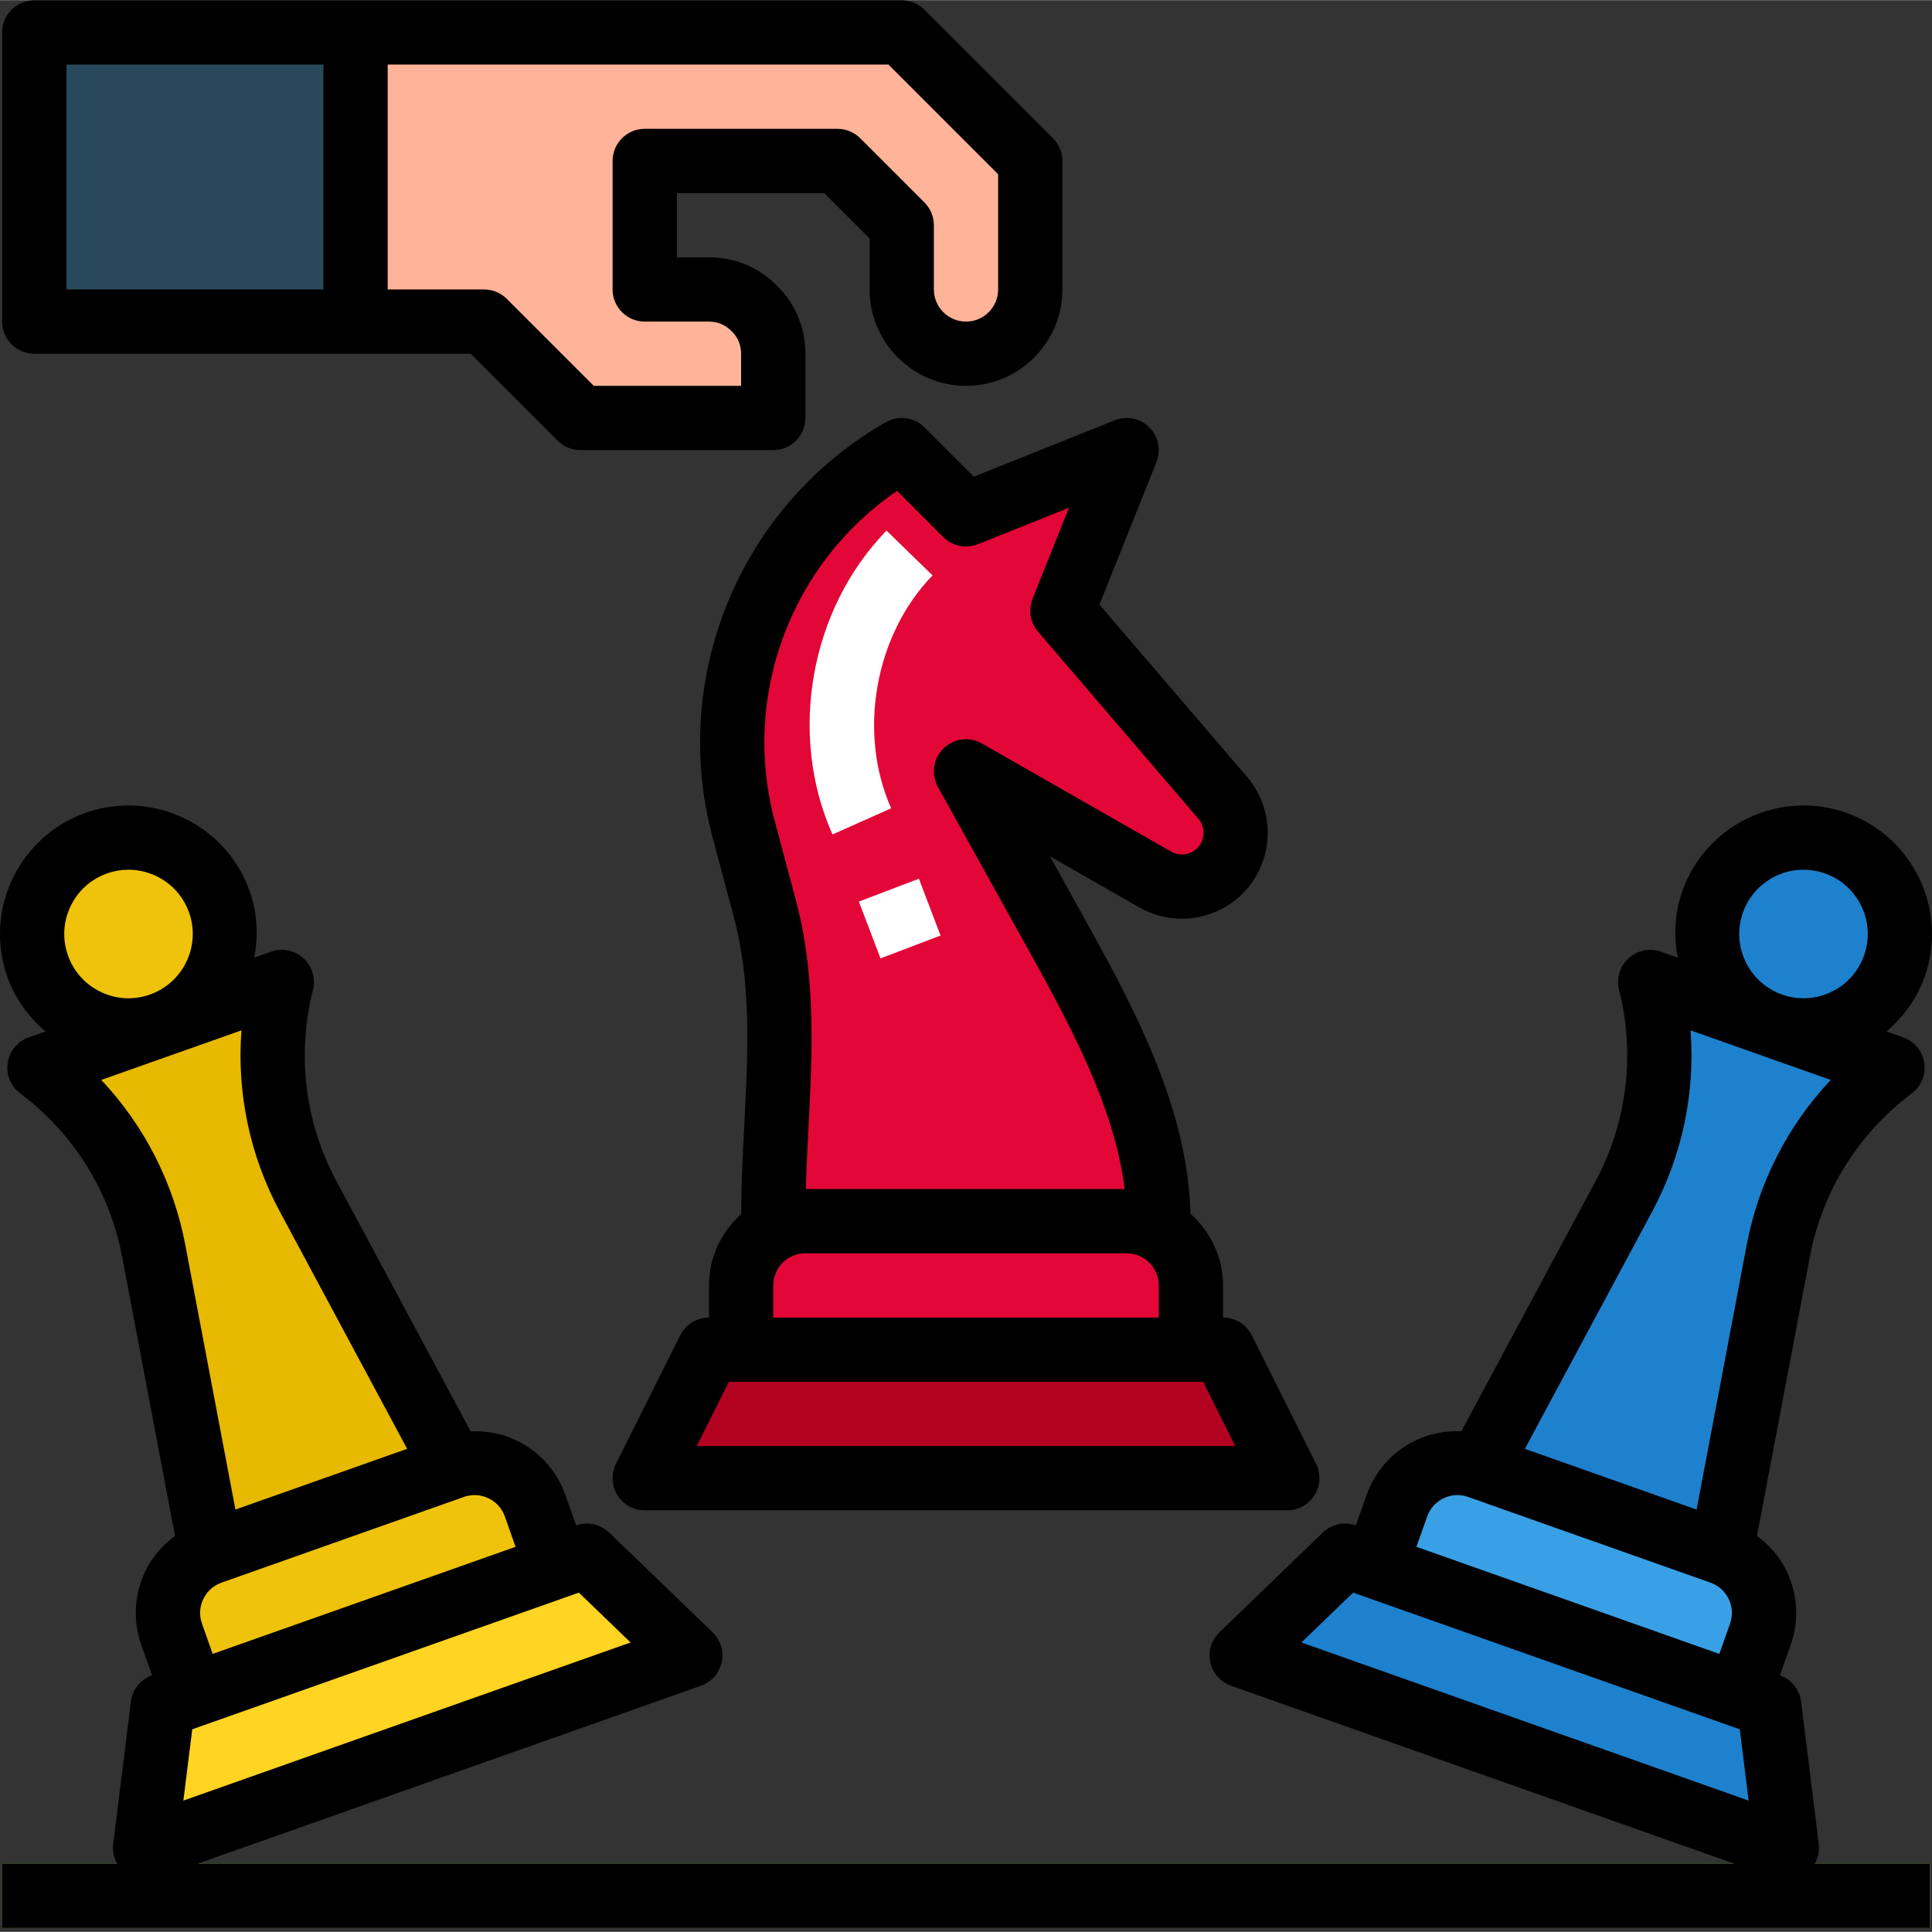 <svg height="481pt" viewBox="0 0 481.076 481" width="481pt" xmlns="http://www.w3.org/2000/svg"><rect x="0" y="0" width="481.076" height="481" fill="#333333" stroke="none"/><path d="m444.957 460.172-135.766-48 25.754-24.836 105.594 37.332zm0 0" fill="#1e81ce"/><path d="m428.578 386.496-60.34-21.332c-8.332-2.945-17.473 1.422-20.418 9.75l-5.336 15.086 90.512 32 5.332-15.086c2.945-8.328-1.418-17.473-9.75-20.418zm0 0" fill="#39a0e5"/><path d="m410.906 244.484c4.555 17.988 2.219 37.027-6.555 53.379l-36.113 67.301 60.34 21.332 14.215-75.043c3.453-18.23 13.602-34.512 28.449-45.637zm0 0" fill="#1e81ce"/><path d="m473.074 232.523c0 13.254-10.746 24-24 24-13.254 0-24-10.746-24-24 0-13.254 10.746-24 24-24 13.254 0 24 10.746 24 24zm0 0" fill="#1e81ce"/><path d="m36.121 460.172 135.762-48-25.75-24.836-105.594 37.332zm0 0" fill="#ffd422"/><path d="m52.5 386.496 60.34-21.332c8.328-2.945 17.473 1.422 20.418 9.75l5.332 15.086-90.512 32-5.332-15.086c-2.945-8.328 1.422-17.473 9.754-20.418zm0 0" fill="#efc30c"/><path d="m70.172 244.484c-4.559 17.988-2.219 37.027 6.555 53.379l36.113 67.301-60.34 21.332-14.215-75.043c-3.453-18.23-13.602-34.512-28.453-45.637zm0 0" fill="#e7b900"/><path d="m56 232.523c0 13.254-10.742 24-24 24-13.254 0-24-10.746-24-24 0-13.254 10.746-24 24-24 13.258 0 24 10.746 24 24zm0 0" fill="#efc30c"/><path d="m.539 464.039h480v16h-480zm0 0" fill="#6dc82a"/><path d="m320.539 368.039h-160l16-32h128zm0 0" fill="#b30222"/><path d="m280.539 304.039h-80c-8.836 0-16 7.164-16 16v16h112v-16c0-8.836-7.164-16-16-16zm0 0" fill="#e20736"/><path d="m192.539 304.039v-.848c0-25.992 4.609-51.871-2.09-76.984l-5.293-19.848c-9.797-36.734 6.375-75.461 39.383-94.32l16 16 40-16-16 40 39.93 46.586c4.555 5.312 4.25 13.234-.699 18.18-4.27 4.27-10.867 5.156-16.113 2.16l-47.117-26.926 20.574 37.031c12.738 22.934 27.426 48.734 27.426 74.969zm0 0" fill="#e20736"/><path d="m256.539 40.039v32c0 8.836-7.164 16-16 16-8.836 0-16-7.164-16-16v-16l-16-16h-48v32h16c4.398 0 8.398 1.758 11.277 4.719 2.961 2.879 4.723 6.879 4.723 11.281v16h-48l-24-24h-32v-72h136zm0 0" fill="#ffb398"/><path d="m8.539 8.039h80v72h-80zm0 0" fill="#29485a"/><path d="m207.297 207.746c-11.133-24.953-5.605-56.066 13.445-75.66l11.469 11.156c-14.367 14.777-18.699 39.164-10.305 57.988zm0 0" fill="#fff"/><path d="m213.859 224.457 14.953-5.691 5.387 14.148-14.953 5.691zm0 0" fill="#fff"/><path d="m452.895 459.184-4.418-35.504c-.371-3.008-2.414-5.543-5.27-6.555l2.668-7.539c2.137-6.047 1.793-12.562-.973-18.344-1.715-3.59-4.301-6.539-7.406-8.844l13.156-69.457c3.09-16.309 12.105-30.77 25.391-40.719 2.359-1.77 3.559-4.691 3.113-7.609s-2.461-5.352-5.242-6.336l-4.176-1.477c4.258-3.613 7.598-8.207 9.508-13.609 5.879-16.637-2.871-34.953-19.504-40.836-16.633-5.883-34.953 2.867-40.836 19.504-1.953 5.516-2.16 11.191-1.137 16.562l-4.195-1.48c-2.777-.988-5.879-.355-8.059 1.633s-3.09 5.016-2.363 7.875c4.074 16.086 2 33.004-5.852 47.633l-33.426 62.289c-3.863-.16-7.73.508-11.312 2.223-5.785 2.762-10.148 7.613-12.285 13.66l-2.664 7.539c-2.859-1.02-6.043-.32-8.223 1.785l-25.754 24.836c-1.996 1.926-2.852 4.746-2.262 7.453.586 2.711 2.535 4.922 5.148 5.848l125.367 44.324h-382.707l125.371-44.324c2.613-.926 4.562-3.137 5.148-5.848.59-2.707-.266-5.527-2.262-7.453l-25.754-24.836c-2.188-2.109-5.379-2.805-8.223-1.785l-2.664-7.543c-2.137-6.043-6.5-10.895-12.285-13.656-3.59-1.719-7.453-2.391-11.316-2.227l-33.422-62.285c-7.852-14.629-9.926-31.547-5.852-47.633.727-2.859-.184-5.887-2.363-7.875-2.176-1.992-5.27-2.613-8.059-1.633l-4.195 1.484c1.02-5.375.812-11.051-1.137-16.57-5.879-16.629-24.18-25.367-40.836-19.5-16.633 5.883-25.383 24.199-19.504 40.836v-.004c1.91 5.406 5.246 10 9.504 13.613l-4.172 1.477c-2.781.984-4.797 3.418-5.242 6.336s.754 5.84 3.113 7.609c13.285 9.949 22.301 24.41 25.391 40.719l13.156 69.457c-3.105 2.305-5.695 5.254-7.406 8.844-2.766 5.781-3.109 12.297-.973 18.344l2.664 7.539c-2.852 1.012-4.895 3.547-5.266 6.555l-4.418 35.504c-.215 1.711.191 3.391 1.004 4.855h-28.648v16h480v-16h-28.652c.816-1.465 1.223-3.145 1.008-4.855zm-18.902-231.992c2.32-6.559 8.504-10.668 15.098-10.668 1.766 0 3.559.297 5.316.918 4.031 1.426 7.266 4.332 9.105 8.188 1.844 3.855 2.074 8.199.648 12.227v.004c-1.426 4.027-4.332 7.262-8.191 9.105-3.852 1.836-8.195 2.07-12.223.645l-.012-.004c-8.312-2.945-12.684-12.102-9.742-20.414zm-22.59 74.453c7.484-13.949 10.738-29.574 9.551-45.121l17.445 6.168c.004 0 .004 0 .008.004h.008l17.449 6.172c-10.695 11.348-17.984 25.547-20.93 41.098l-12.48 65.883-5.074-1.797-37.684-13.324zm-51.945 71.387c1.926-.93 4.098-1.039 6.113-.324l60.34 21.336c2.016.711 3.633 2.168 4.555 4.094.922 1.93 1.035 4.102.324 6.113l-2.668 7.539-75.426-26.664 2.668-7.539c.711-2.016 2.168-3.633 4.094-4.555zm-22.516 23.496 2.871 1.016c.004 0 .004 0 .008.004l90.508 32c.004 0 .012 0 .02.004l2.863 1.012 2.207 17.754-111.355-39.371zm-179.926 12.418-111.355 39.371 2.207-17.754 2.863-1.012c.004-.004.012-.004.02-.004l90.508-32c0-.004.004-.004.004-.004l2.875-1.016zm-31.301-31.363 2.664 7.543-75.426 26.664-2.664-7.539c-.711-2.012-.598-4.184.324-6.113.922-1.926 2.539-3.383 4.555-4.094l60.34-21.336c.871-.309 1.773-.461 2.672-.461 1.176 0 2.348.262 3.441.785 1.926.922 3.383 2.539 4.094 4.551zm-100.605-130.617c-3.859-1.844-6.766-5.078-8.191-9.105 0-.004 0-.004 0-.004-1.426-4.027-1.195-8.371.648-12.227 1.84-3.855 5.074-6.762 9.105-8.188 1.758-.621 3.551-.918 5.316-.918 6.594 0 12.781 4.109 15.098 10.664 2.938 8.316-1.434 17.473-9.746 20.418l-.012.004c-4.023 1.426-8.371 1.191-12.219-.645zm.105 21.902 17.449-6.172h.008c0-.004.004-.004.004-.004l17.449-6.168c-1.188 15.547 2.066 31.172 9.551 45.121l31.707 59.082-37.684 13.324-5.074 1.797-12.48-65.883c-2.945-15.551-10.234-29.75-20.93-41.098zm0 0"/><path d="m230.195 106.383c-2.543-2.547-6.492-3.082-9.625-1.289-36.117 20.641-53.859 63.129-43.145 103.328l5.293 19.848c4.43 16.602 3.543 33.746 2.609 51.902-.375 7.203-.738 14.645-.77 22.094-4.887 4.395-8.02 10.699-8.02 17.773v8c-3.031 0-5.801 1.711-7.156 4.422l-16 32c-1.238 2.48-1.105 5.426.352 7.785 1.457 2.355 4.031 3.793 6.805 3.793h160c2.773 0 5.348-1.438 6.805-3.793 1.457-2.359 1.59-5.305.352-7.785l-16-32c-1.355-2.711-4.125-4.422-7.156-4.422v-8c0-7.121-3.18-13.457-8.117-17.855-.637-27.02-14.812-52.699-27.43-75.402l-7.547-13.582 22.246 12.711c8.352 4.777 18.934 3.359 25.734-3.445 7.855-7.855 8.348-20.613 1.117-29.047l-36.777-42.906 14.203-35.5c1.188-2.973.488-6.367-1.773-8.629-2.262-2.266-5.656-2.949-8.629-1.773l-35.102 14.043zm77.398 253.656h-134.109l8-16h118.109zm-115.055-32v-8c0-4.41 3.59-8 8-8h80c4.41 0 8 3.59 8 8v8zm73.641-201.641-9.07 22.668c-1.105 2.766-.582 5.918 1.355 8.18l39.93 46.586c1.824 2.125 1.699 5.34-.281 7.32-1.707 1.711-4.371 2.082-6.484.867l-47.121-26.926c-3.113-1.789-7.043-1.27-9.59 1.254-2.555 2.523-3.117 6.438-1.371 9.578l21.461 38.629c10.617 19.102 22.488 40.461 25.035 61.484h-79.395c.141-5.035.402-10.098.656-15.043.961-18.594 1.953-37.816-3.125-56.852l-5.293-19.848c-8.324-31.223 4.152-64.129 30.492-82.105l11.504 11.504c2.262 2.27 5.66 2.957 8.629 1.773zm0 0"/><path d="m8.539 88.039h108.688l21.656 21.656c1.5 1.5 3.535 2.344 5.656 2.344h48c4.418 0 8-3.582 8-8v-16c0-6.488-2.535-12.531-6.988-16.863-4.48-4.602-10.523-7.137-17.012-7.137h-8v-16h36.688l11.312 11.312v12.688c0 13.234 10.766 24 24 24 13.234 0 24-10.766 24-24v-32c0-2.121-.844-4.156-2.344-5.656l-32-32c-1.5-1.5-3.535-2.344-5.656-2.344h-216c-4.418 0-8 3.582-8 8v72c0 4.418 3.582 8 8 8zm240-44.688v28.688c0 4.41-3.59 8-8 8-4.41 0-8-3.59-8-8v-16c0-2.121-.844-4.156-2.344-5.656l-16-16c-1.5-1.5-3.535-2.344-5.656-2.344h-48c-4.418 0-8 3.582-8 8v32c0 4.418 3.582 8 8 8h16c2.137 0 4.105.816 5.699 2.449 1.484 1.445 2.301 3.414 2.301 5.551v8h-36.688l-21.656-21.656c-1.5-1.5-3.535-2.344-5.656-2.344h-24v-56h124.688zm-232-27.312h64v56h-64zm0 0"/></svg>